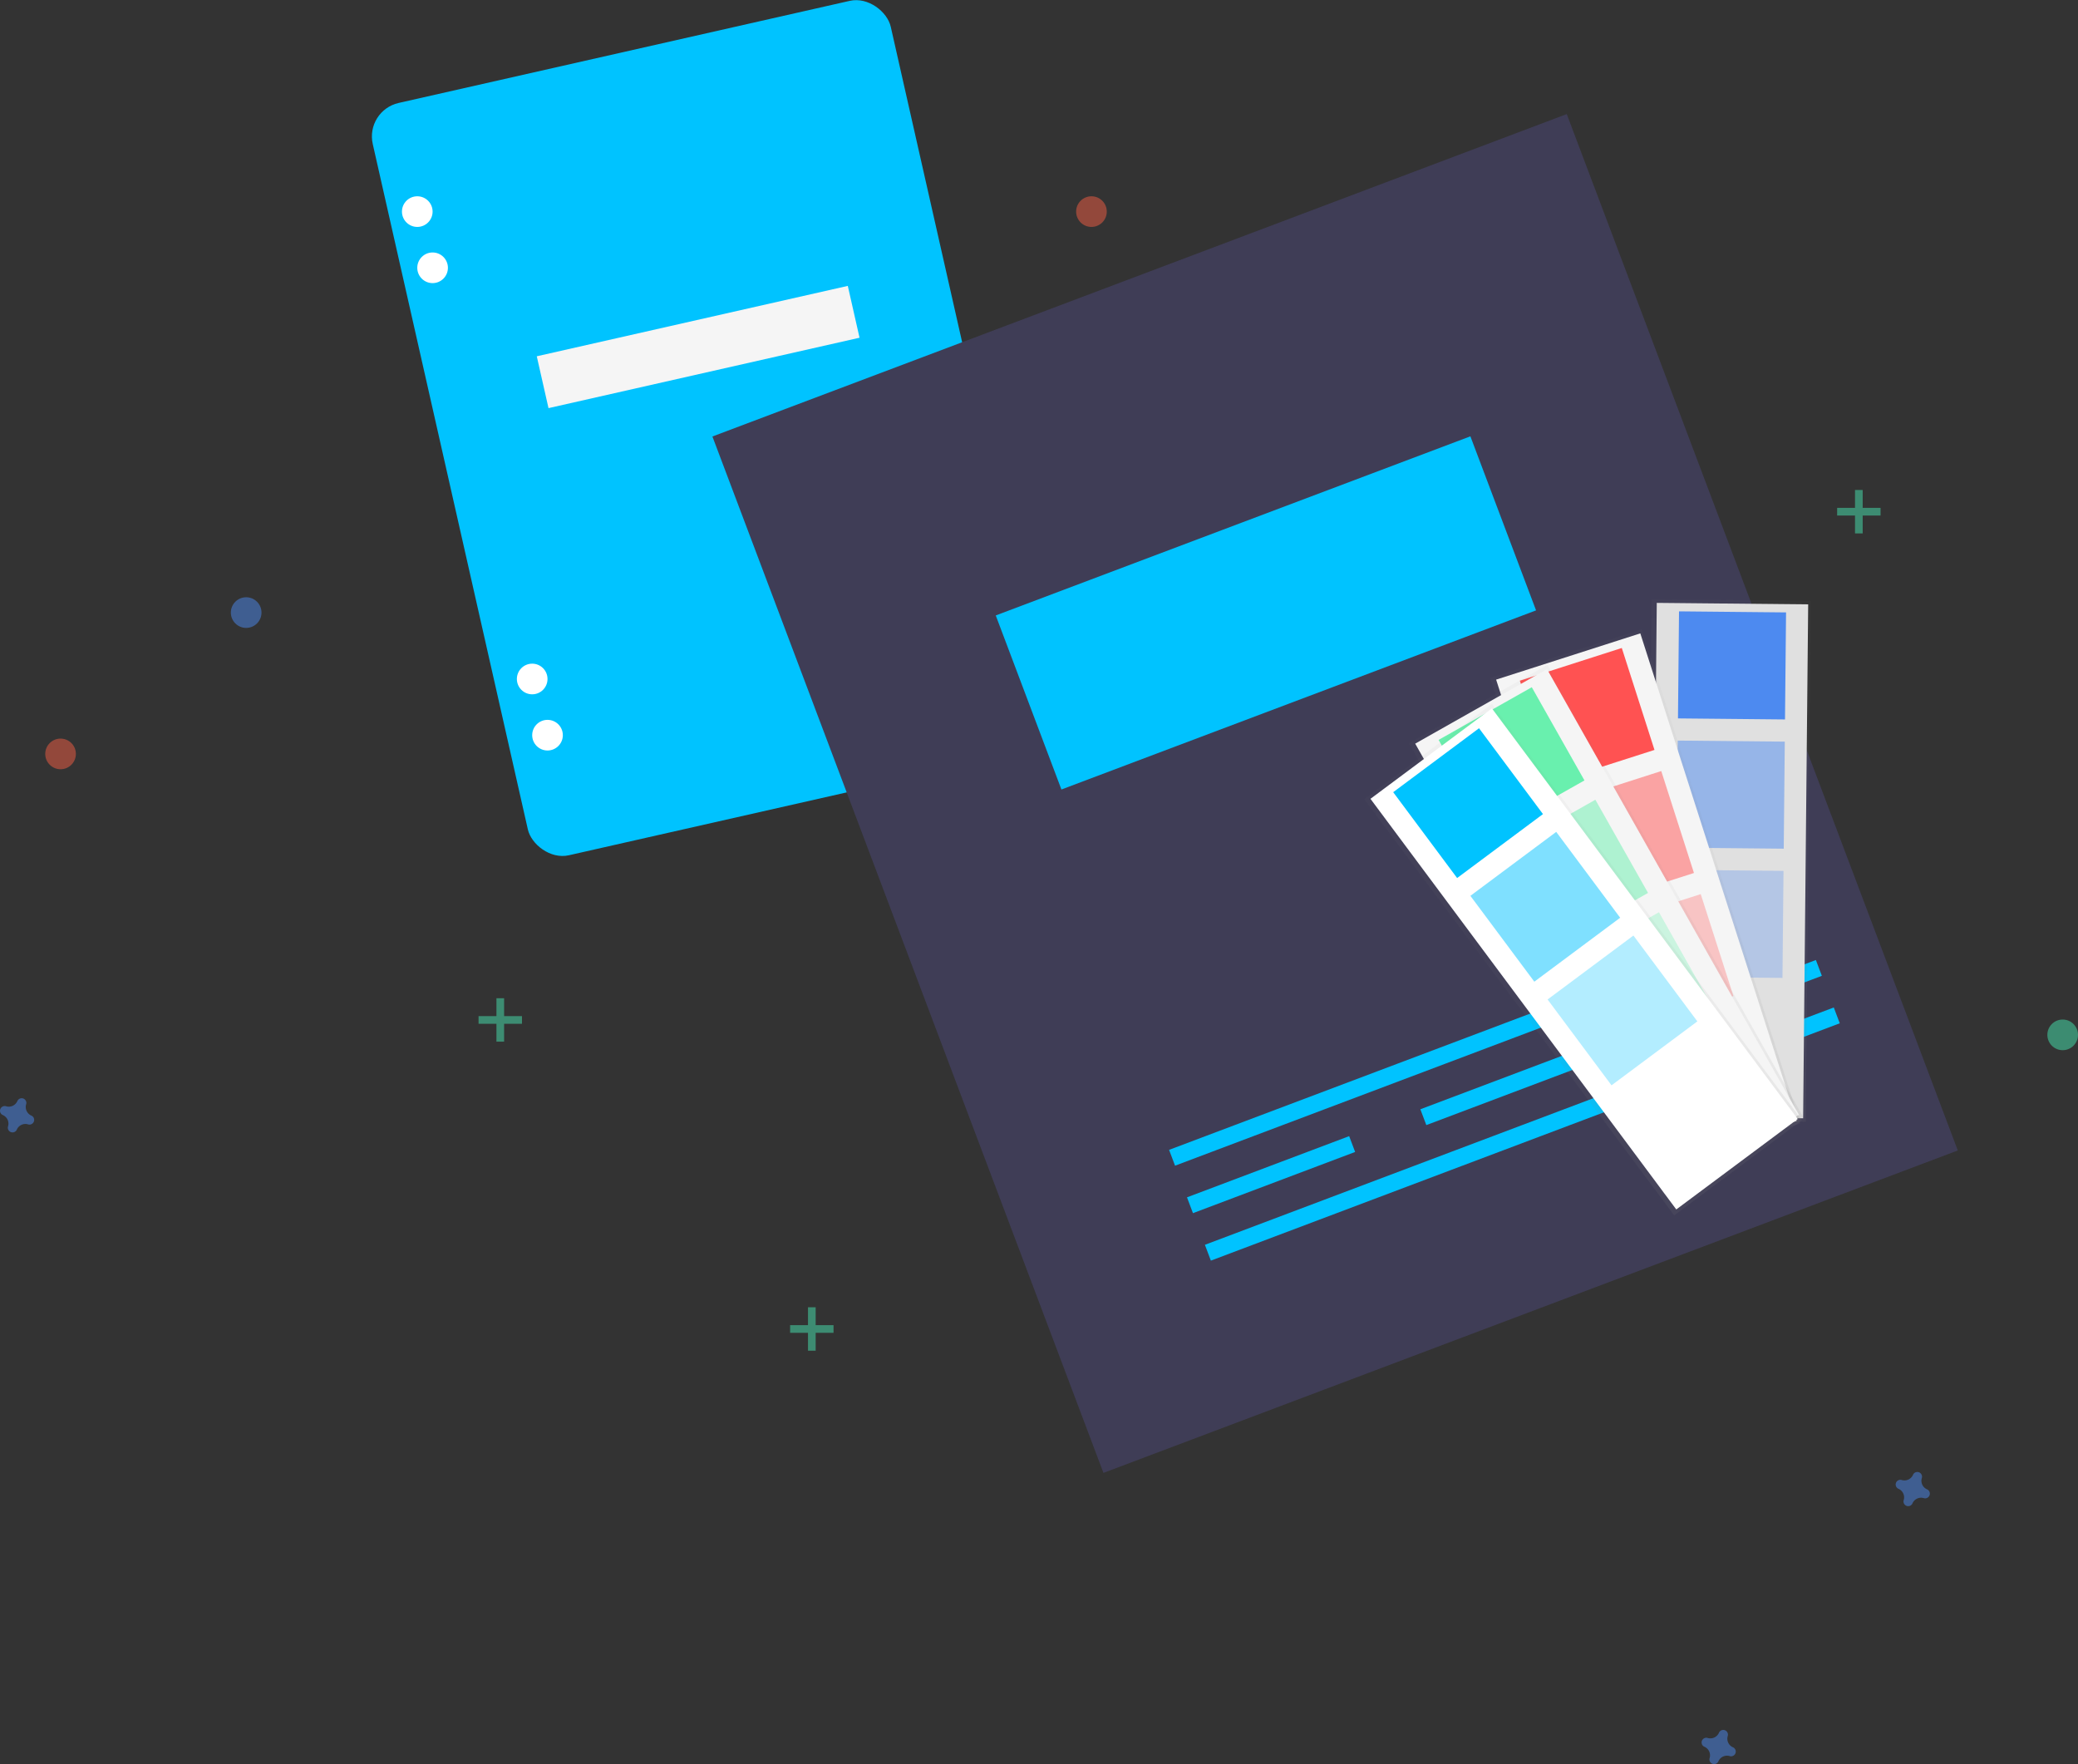 <svg data-name="Layer 1" xmlns="http://www.w3.org/2000/svg" xmlns:xlink="http://www.w3.org/1999/xlink" width="813.716" height="690.73" viewBox="0 0 813.716 690.73"><rect x="0" y="0" width="813.716" height="690.73" fill="#333333" stroke="none"/><defs><linearGradient id="a" x1="605.019" y1="672.369" x2="605.019" y2="468.407" gradientTransform="rotate(90 801.94 638.505)" gradientUnits="userSpaceOnUse"><stop offset="0" stop-color="gray" stop-opacity=".25"/><stop offset=".535" stop-color="gray" stop-opacity=".12"/><stop offset="1" stop-color="gray" stop-opacity=".1"/></linearGradient><linearGradient id="b" x1="595.382" y1="777.132" x2="595.382" y2="573.931" gradientTransform="translate(241.977 -218.25)" xlink:href="#a"/><linearGradient id="c" x1="562.29" y1="792.261" x2="562.29" y2="589.059" gradientTransform="translate(259.712 -221.935)" xlink:href="#a"/><linearGradient id="d" x1="546.388" y1="810.629" x2="546.388" y2="607.427" gradientTransform="translate(266.65 -228.638)" xlink:href="#a"/></defs><rect x="366.904" y="121.232" width="207.972" height="302.01" rx="13.435" transform="rotate(-12.752 -93.864 1084.122)" fill="#00c3ff"/><circle cx="163.399" cy="82.853" r="6" fill="#fff"/><circle cx="169.399" cy="104.853" r="6" fill="#fff"/><circle cx="208.399" cy="265.853" r="6" fill="#fff"/><circle cx="214.399" cy="287.853" r="6" fill="#fff"/><path fill="#f5f5f5" d="M210.192 139.502l121.796-27.565 4.594 20.3-121.796 27.564z"/><path fill="#3f3d56" d="M278.971 170.906l334.55-126.241L766.645 450.46 432.097 576.701z"/><path fill="#00c3ff" d="M457.797 450.223l150.236-56.692 2.338 6.196-150.236 56.691zm14.026 37.172l246.264-92.927 2.338 6.195L474.16 493.59zm168.736-106.138l63.502-23.962 2.338 6.195-63.503 23.963zM464.81 468.808l63.502-23.962 2.338 6.196-63.502 23.962zm91.38-34.482l63.503-23.962 2.338 6.196-63.502 23.962zm91.382-34.483l63.502-23.962 2.338 6.196-63.503 23.962zm-257.648-158.87l185.86-70.134 25.716 68.149-185.86 70.133z"/><g opacity=".5" fill="#47e6b1"><path d="M726.399 191.853h3v17h-3z"/><path d="M736.399 198.854v3h-17v-3z"/></g><g opacity=".5" fill="#47e6b1"><path d="M194.399 390.853h3v17h-3z"/><path d="M204.399 397.854v3h-17v-3z"/></g><g opacity=".5" fill="#47e6b1"><path d="M316.399 511.853h3v17h-3z"/><path d="M326.399 518.854v3h-17v-3z"/></g><path d="M754.607 583.148a3.675 3.675 0 01-2.048-4.44 1.766 1.766 0 00.08-.408 1.843 1.843 0 00-3.31-1.222 1.766 1.766 0 00-.204.362 3.675 3.675 0 01-4.441 2.048 1.767 1.767 0 00-.408-.08 1.843 1.843 0 00-1.22 3.31 1.767 1.767 0 00.361.204 3.675 3.675 0 012.048 4.441 1.766 1.766 0 00-.08.408 1.843 1.843 0 003.31 1.221 1.766 1.766 0 00.204-.362 3.675 3.675 0 014.441-2.047 1.766 1.766 0 00.408.08 1.843 1.843 0 001.22-3.31 1.766 1.766 0 00-.361-.205zm-76 101a3.675 3.675 0 01-2.048-4.44 1.766 1.766 0 00.08-.408 1.843 1.843 0 00-3.31-1.222 1.766 1.766 0 00-.204.362 3.675 3.675 0 01-4.441 2.048 1.767 1.767 0 00-.408-.08 1.843 1.843 0 00-1.22 3.31 1.767 1.767 0 00.361.204 3.675 3.675 0 012.048 4.441 1.766 1.766 0 00-.08.408 1.843 1.843 0 003.31 1.221 1.766 1.766 0 00.204-.362 3.675 3.675 0 014.441-2.047 1.766 1.766 0 00.408.08 1.843 1.843 0 001.22-3.31 1.766 1.766 0 00-.361-.205zM12.29 436.81a3.675 3.675 0 01-2.048-4.441 1.766 1.766 0 00.08-.408 1.843 1.843 0 00-3.31-1.22 1.766 1.766 0 00-.204.36 3.675 3.675 0 01-4.441 2.048 1.766 1.766 0 00-.408-.08 1.843 1.843 0 00-1.221 3.31 1.766 1.766 0 00.362.205 3.675 3.675 0 012.047 4.44 1.767 1.767 0 00-.08.408 1.843 1.843 0 003.31 1.222 1.766 1.766 0 00.205-.362 3.675 3.675 0 014.44-2.048 1.766 1.766 0 00.408.08 1.843 1.843 0 001.221-3.31 1.766 1.766 0 00-.361-.204z" fill="#4d8af0" opacity=".5"/><circle cx="427.399" cy="82.853" r="6" fill="#f55f44" opacity=".5"/><circle cx="96.399" cy="239.853" r="6" fill="#4d8af0" opacity=".5"/><circle cx="807.716" cy="405.192" r="6" fill="#47e6b1" opacity=".5"/><circle cx="23.716" cy="295.192" r="6" fill="#f55f44" opacity=".5"/><path transform="rotate(-89.437 720.652 486.791)" fill="url(#a)" d="M768.076 410.405h203.962v62.358H768.076z" opacity=".5"/><path fill="#e0e0e0" d="M648.77 236.052l59.288.582-1.977 201.223-59.288-.582z"/><path fill="#4d8af0" d="M657.482 239.373l41.911.412-.412 41.91-41.91-.41z"/><path fill="#4d8af0" opacity=".5" d="M656.985 289.973l41.911.412-.412 41.91-41.91-.41z"/><path fill="#4d8af0" opacity=".3" d="M656.488 340.573l41.911.412-.412 41.91-41.91-.41z"/><path transform="rotate(-17.783 406.4 1022.241)" fill="url(#b)" d="M806.183 355.683h62.358v203.202h-62.358z" opacity=".5"/><path fill="#f5f5f5" d="M585.863 266.1l56.458-18.109 61.23 190.894-56.459 18.109z"/><path fill="#ff5252" d="M595.16 266.516l39.911-12.801 12.801 39.91-39.91 12.801z"/><path fill="#ff5252" opacity=".5" d="M610.616 314.701l39.91-12.801 12.802 39.91-39.91 12.801z"/><path fill="#ff5252" opacity=".3" d="M626.072 362.885l39.91-12.801 12.801 39.91-39.91 12.801z"/><path transform="rotate(-29.478 526.56 783.496)" fill="url(#c)" d="M790.823 367.124h62.358v203.202h-62.358z" opacity=".5"/><path fill="#f5f5f5" d="M554.172 291.167l51.615-29.177 98.651 174.522-51.615 29.176z"/><path fill="#69f0ae" d="M563.337 289.702l36.487-20.624 20.625 36.487-36.488 20.625z"/><path fill="#69f0ae" opacity=".5" d="M588.238 333.754l36.487-20.625 20.625 36.488-36.487 20.624z"/><path fill="#69f0ae" opacity=".3" d="M613.139 377.805l36.487-20.625 20.625 36.487-36.488 20.625z"/><path transform="rotate(-36.681 558.648 719.385)" fill="url(#d)" d="M781.859 378.789h62.358v203.202h-62.358z" opacity=".5"/><path fill="#fff" d="M536.654 312.772l47.55-35.418 119.755 160.775-47.55 35.418z"/><path fill="#00c3ff" d="M545.555 310.175l33.613-25.037 25.038 33.613-33.614 25.037z"/><path fill="#00c3ff" opacity=".5" d="M575.783 350.758l33.613-25.038 25.037 33.614-33.613 25.037z"/><path fill="#00c3ff" opacity=".3" d="M606.01 391.34l33.614-25.038 25.037 33.613-33.613 25.037z"/></svg>